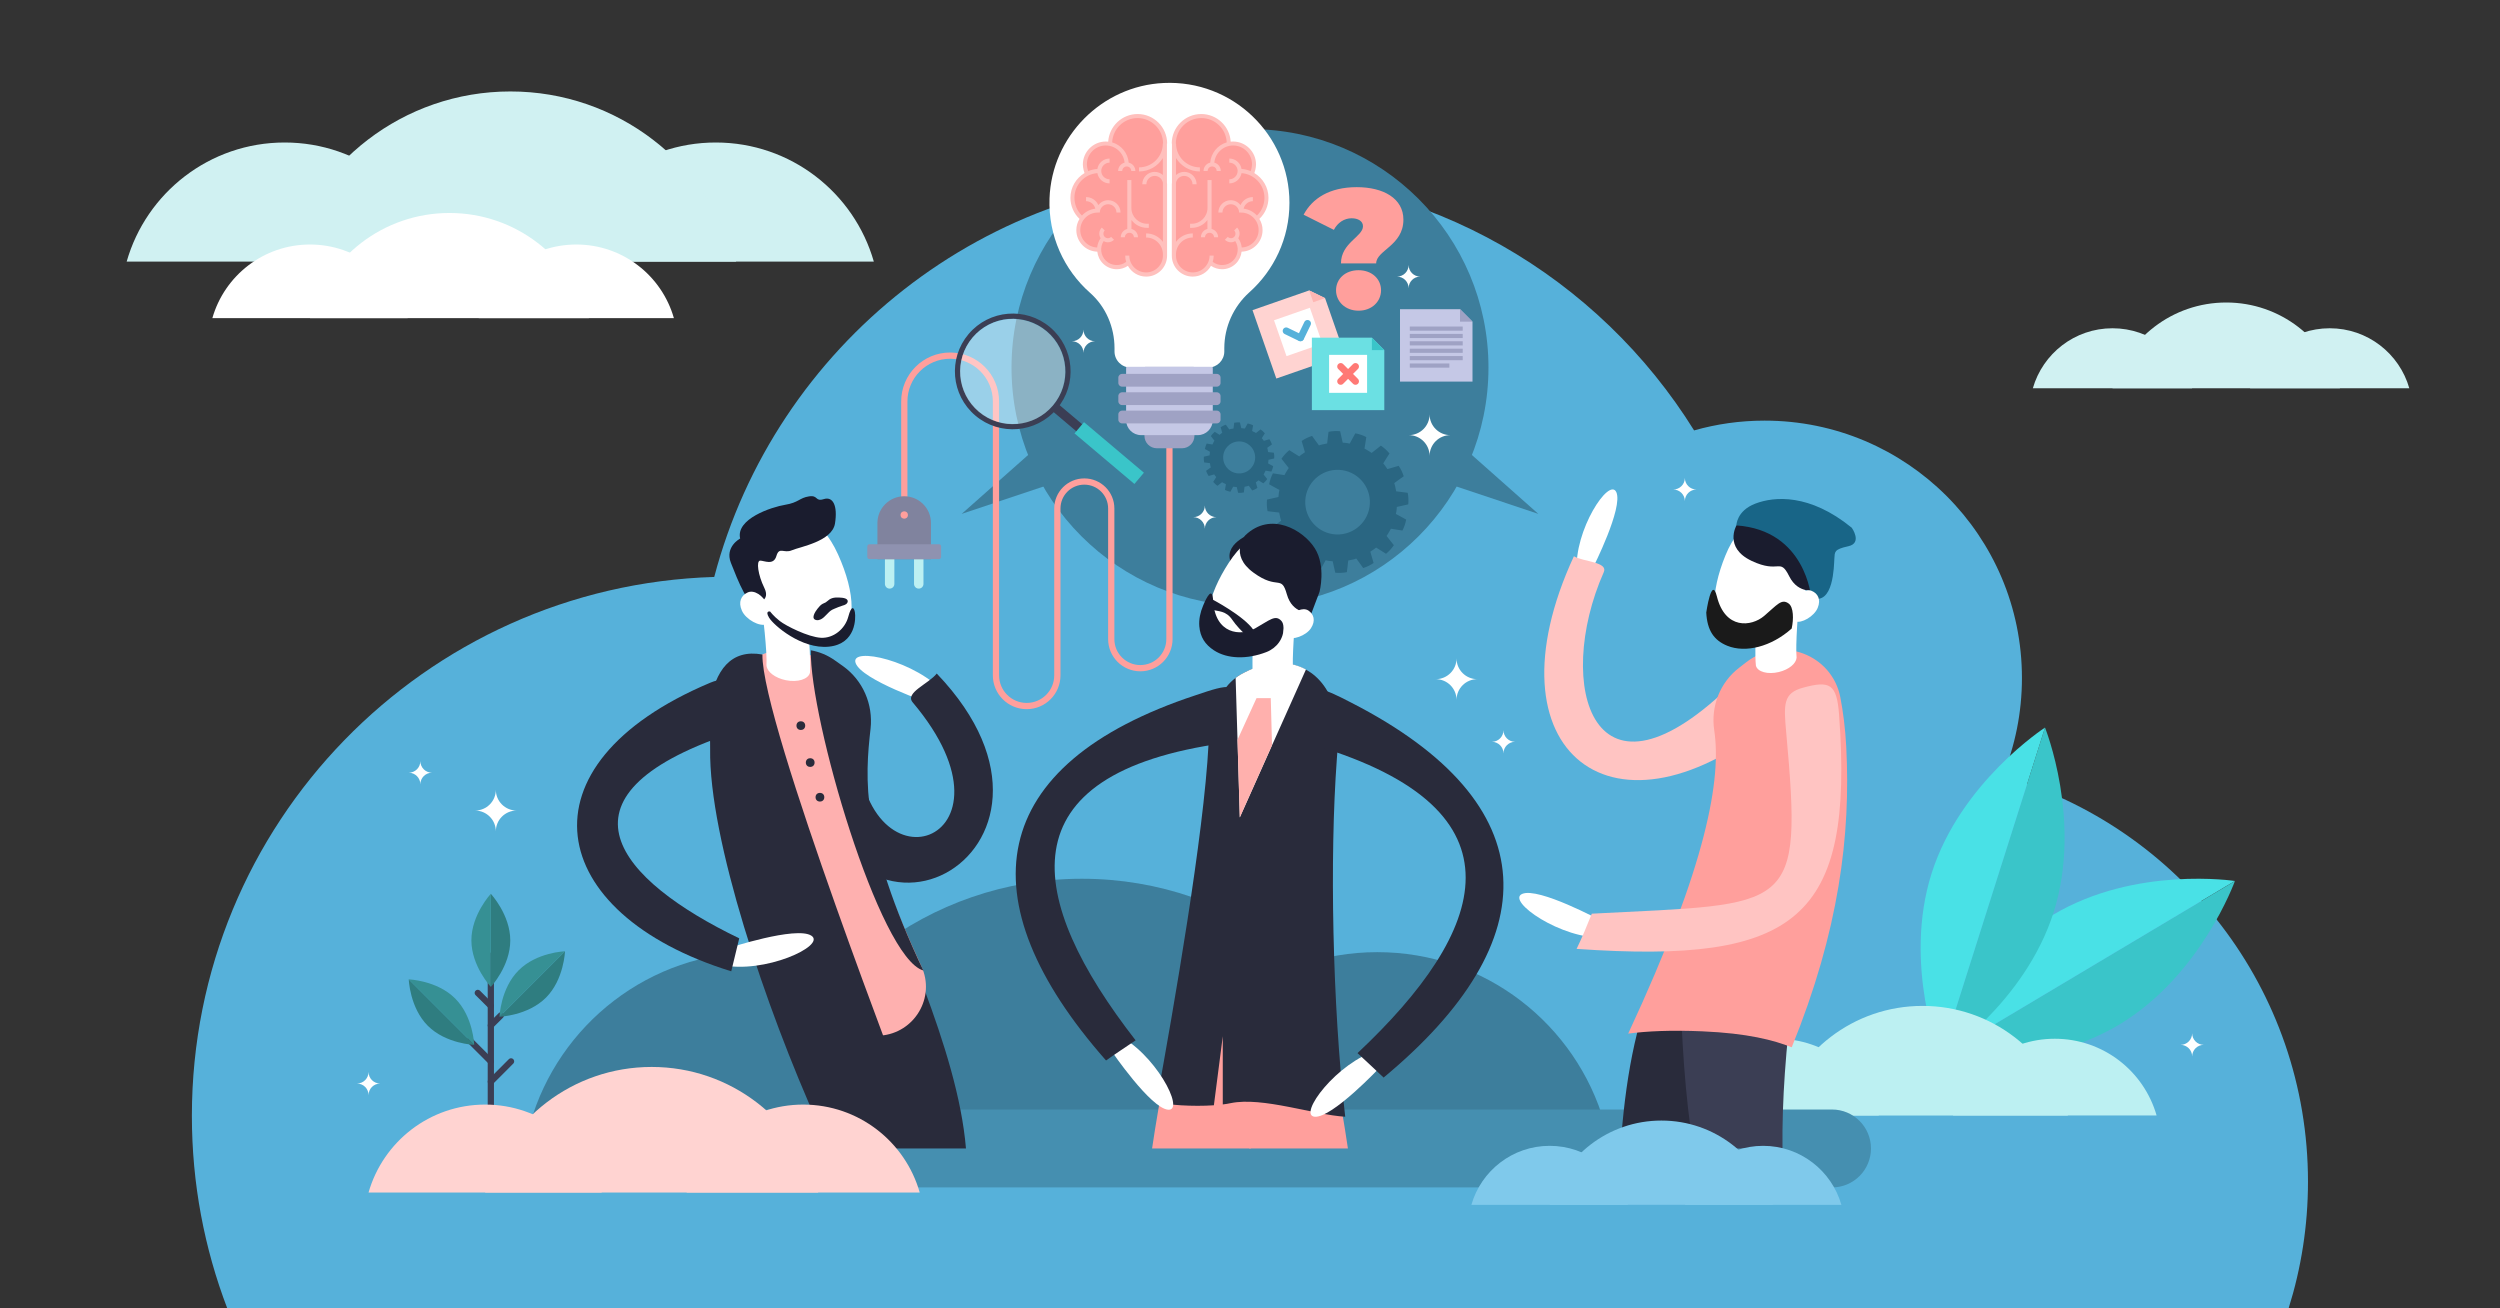 <?xml version="1.0" encoding="utf-8"?>
<!-- Generator: Adobe Illustrator 21.0.0, SVG Export Plug-In . SVG Version: 6.00 Build 0)  -->
<svg version="1.1" id="Layer_1" xmlns="http://www.w3.org/2000/svg" xmlns:xlink="http://www.w3.org/1999/xlink" x="0px" y="0px"
	 viewBox="0 0 3600 1884" style="enable-background:new 0 0 3600 1884;" xml:space="preserve">
<rect x="0" y="0" width="3600" height="1884" fill="#333333" stroke="none"/>
<style type="text/css">
	.st0{fill:#56B1DA;}
	.st1{fill:#3D7E9C;}
	.st2{fill:#3AC5C9;}
	.st3{fill:#49E1E6;}
	.st4{fill:#BCF0F2;}
	.st5{fill:#458FB0;}
	.st6{fill:#D0F1F2;}
	.st7{fill:#FFFFFF;}
	.st8{fill:#292B3B;}
	.st9{fill:#FEB0AF;}
	.st10{fill:#1A1C2E;}
	.st11{fill:none;stroke:#3B3E54;stroke-width:9;stroke-linecap:round;stroke-linejoin:round;stroke-miterlimit:10;}
	.st12{fill:#2F7D80;}
	.st13{fill:#369094;}
	.st14{fill:#FFC4C2;}
	.st15{fill:#3B3E54;}
	.st16{fill:#FF9F9C;}
	.st17{fill:#186587;}
	.st18{fill:#1A1A1A;}
	.st19{fill:none;stroke:#FF9F9C;stroke-width:9;stroke-miterlimit:10;}
	.st20{fill:#9FA2C4;}
	.st21{fill:#C5C8E6;}
	.st22{fill:#FFC0BD;}
	.st23{fill:#80839E;}
	.st24{fill:#8F92B0;}
	.st25{fill:#2A6682;}
	.st26{fill:#FFB0AD;}
	.st27{opacity:0.4;fill:#FFFFFF;}
	.st28{fill:#FFD3D1;}
	.st29{fill:#FFB6B3;}
	.st30{fill:none;stroke:#56B1DA;stroke-width:10.001;stroke-linecap:round;stroke-linejoin:round;stroke-miterlimit:10;}
	.st31{fill:#6BE0E3;}
	.st32{fill:none;stroke:#FF7975;stroke-width:10.001;stroke-linecap:round;stroke-linejoin:round;stroke-miterlimit:10;}
	.st33{fill:#7FC9EB;}
</style>
<g>
	<path class="st0" d="M3295.6,1884c18.1-57.6,27.9-118.9,27.9-182.4c0-277.3-185.8-511.2-439.8-584c18-43.6,27.9-91.3,27.9-141.3
		c0-204.7-165.9-370.6-370.6-370.6c-35.2,0-69.2,4.9-101.5,14.1c-137-220.4-381.3-367.2-660-367.2c-360.3,0-663.3,245.4-751,578.2
		c-417.6,12.9-752.2,355.4-752.2,776.1c0,97.7,18.1,191.1,51,277.2H3295.6z"/>
	<g>
		<path class="st1" d="M1090.7,1371.1c-155.4,0-286.5,104.3-327.2,246.7h654.4C1377.2,1475.3,1246.1,1371.1,1090.7,1371.1z"/>
		<path class="st1" d="M1983.3,1371.1c-155.4,0-286.5,104.3-327.2,246.7h654.4C2269.8,1475.3,2138.7,1371.1,1983.3,1371.1z"/>
		<path class="st1" d="M1558,1265.4c-222,0-409.3,148.9-467.3,352.3h934.7C1967.3,1414.3,1780,1265.4,1558,1265.4z"/>
	</g>
	<g>
		<path class="st2" d="M3051.2,1475.7c-118.3,70.6-261.5,48.6-261.5,48.6l428.6-255.6C3218.2,1268.6,3169.5,1405.1,3051.2,1475.7z"
			/>
		<path class="st3" d="M3218.2,1268.6l-428.6,255.6c0,0,48.7-136.4,167-207C3075,1246.7,3218.2,1268.6,3218.2,1268.6z"/>
	</g>
	<g>
		<path class="st2" d="M2957.3,1313.4c-41.6,131.4-163.3,210-163.3,210l150.8-475.7C2944.8,1047.7,2998.9,1182,2957.3,1313.4z"/>
		<path class="st3" d="M2944.8,1047.7L2794,1523.4c0,0-54.2-134.4-12.5-265.7S2944.8,1047.7,2944.8,1047.7z"/>
	</g>
	<g>
		<path class="st4" d="M2558.9,1495.8c-69.7,0-128.4,46.7-146.6,110.5h293.2C2687.3,1542.5,2628.6,1495.8,2558.9,1495.8z"/>
		<path class="st4" d="M2958.9,1495.8c-69.7,0-128.4,46.7-146.6,110.5h293.2C3087.3,1542.5,3028.6,1495.8,2958.9,1495.8z"/>
		<path class="st4" d="M2768.4,1448.5c-99.5,0-183.4,66.7-209.4,157.9h418.8C2951.8,1515.2,2867.8,1448.5,2768.4,1448.5z"/>
	</g>
	<g>
		<g>
			<path class="st5" d="M2638.1,1709.9H961.9c-31,0-56.1-25.1-56.1-56.1s25.1-56.1,56.1-56.1h1676.2c31,0,56.1,25.1,56.1,56.1
				S2669.1,1709.9,2638.1,1709.9z"/>
		</g>
	</g>
	<g>
		<path class="st6" d="M409.9,205.2c-108.1,0-199.3,72.5-227.5,171.5h455.1C609.2,277.7,518,205.2,409.9,205.2z"/>
		<path class="st6" d="M1030.7,205.2c-108.1,0-199.3,72.5-227.5,171.5h455.1C1230,277.7,1138.8,205.2,1030.7,205.2z"/>
		<path class="st6" d="M735,131.7c-154.4,0-284.6,103.6-325,245h650C1019.6,235.3,889.4,131.7,735,131.7z"/>
	</g>
	<g>
		<path class="st7" d="M446.4,352.1c-66.8,0-123.1,44.8-140.6,106H587C569.5,396.9,513.2,352.1,446.4,352.1z"/>
		<path class="st7" d="M829.9,352.1c-66.8,0-123.1,44.8-140.6,106h281.1C953,396.9,896.7,352.1,829.9,352.1z"/>
		<path class="st7" d="M647.2,306.7c-95.4,0-175.8,64-200.8,151.4H848C823,370.7,742.6,306.7,647.2,306.7z"/>
	</g>
	<g>
		<path class="st6" d="M3042,472.7c-54.5,0-100.4,36.5-114.7,86.4h229.3C3142.4,509.2,3096.5,472.7,3042,472.7z"/>
		<path class="st6" d="M3354.8,472.7c-54.5,0-100.4,36.5-114.7,86.4h229.3C3455.2,509.2,3409.3,472.7,3354.8,472.7z"/>
		<path class="st6" d="M3205.8,435.6c-77.8,0-143.4,52.2-163.8,123.5h327.5C3349.2,487.8,3283.6,435.6,3205.8,435.6z"/>
	</g>
	<g>
		<path class="st7" d="M1339.3,1012.8c0,0-98.3-33.4-107.2-58c-8.9-24.6,88.3-3.4,128.9,44.5L1339.3,1012.8z"/>
		<g>
			<path class="st8" d="M1314.2,1011.3c-11.6-13.8,23.4-26.8,34.7-41.4c247.7,258.7-148.7,474.7-194.8,99c-7.1-57.5-4-39.1,33.7-50
				c3.9-5.4,2.8-5.1,0,0c37.7-10.9,46.5,3.4,46.5,40.2C1234,1299.6,1486.1,1214.8,1314.2,1011.3z"/>
		</g>
		<g>
			<path class="st8" d="M1391,1653.8h-191.3c-7-51.2-17.3-107.1-31-168.2c55.3-14.2,105.7-51.2,161.7-62.7
				C1359.3,1500.5,1384.9,1581.1,1391,1653.8z"/>
		</g>
		<g>
			<path class="st9" d="M1145.8,1515.7c26.1-11.4,54.1-18.9,120.7-24.3c0.5,0,0.9-0.1,1.4-0.1c49.1-3.8,79.6-55.2,58.9-99.9
				c-83.9-181.4-101.1-280.8-94.3-341.2c4-35.2-11.1-69.9-40-90.4l-11.3-8c-52.4-37.2-125.9-6.5-135.8,57.1
				c-3.3,21.2-5.5,45.5-6,72.7C1037.6,1211.1,1069.8,1347,1145.8,1515.7z"/>
		</g>
		<g>
			<path class="st7" d="M1084.8,853.4c24.9,55.1,83.4,82.5,117.1,67.3c33.7-15.2,29.8-67.2,4.9-122.3
				c-24.9-55.1-64.8-70.9-98.5-55.7C1074.6,757.9,1060,798.3,1084.8,853.4z"/>
			<path class="st7" d="M1094.7,855l62.9-8.5c1.2,8.6,10.9,90.7,8.8,121.9c-2,9.6-17.6,14.6-34.8,11.1c-15.5-3.2-27-12.1-27.8-20.9
				l-0.1,0C1105,939.9,1098.7,885.1,1094.7,855z"/>
			<path class="st10" d="M1212.9,860.8c-6.4-0.6-13.3-1.1-18.6,2.5c-1.9,1.3-3.4,3-5.4,4.2c-1.4,0.8-2.9,1.3-4.3,2
				c-3.1,1.6-5.3,4.5-7.5,7.2c-3.1,3.9-10.4,14.8-1.2,16.3c2.1,0.3,4.3-0.3,6.2-1.2c6.3-3.2,9.9-10.2,16.1-13.7
				c1.1-0.6,2.3-1.1,3.5-1.6c3.8-1.6,7.6-3.2,11.5-4.4c1.8-0.5,3.6-1,5.1-2.1c1.5-1.1,2.7-2.9,2.4-4.7
				C1220.1,862.2,1216.1,861.2,1212.9,860.8z"/>
			<path class="st10" d="M1091.5,867.7c0,0,18.2-2.8,9.1-21.2c-9.1-18.5-11.9-39.2-5.9-39.2c5.9,0,19.2,7.4,23.3-6.6
				c4.1-14.1,10.8-3.3,22.3-8.3s57.9-12.6,62.1-38.6c4.1-26-3.1-39.2-16.1-35.1c-12.9,4.1-7.7-6.1-21.5-3.9
				c-13.8,2.2-14.7,8.9-34.2,12.1s-71.3,20.2-64.8,48.6c0,0-22.4,11.8-13.3,35C1061.7,833.8,1080,881.6,1091.5,867.7z"/>
			<path class="st7" d="M1068.4,879.5c5.8,12.8,25.9,23.5,35.2,19.3c9.3-4.2,6.9-15.6,1.1-28.5c-5.8-12.8-18.7-21.4-28-17.2
				C1067.4,857.3,1062.6,866.7,1068.4,879.5z"/>
			<path class="st10" d="M1109,880.6c0,0-7.9-1.8-1.5,8.9c6.4,10.7,46.7,45.7,86.1,41.7c39.4-4,38.7-41.7,37.5-49.2
				c-1.2-7.5-5-11.2-9.6,6.2c-4.6,17.4-21.2,31.2-39.4,30.2c-18.2-1-50.2-17-59.3-24.2C1114,887.4,1109,880.6,1109,880.6z"/>
		</g>
		<path class="st8" d="M1022.6,1078.5c0.4-27.3-4-41.9-0.7-63.1c7.8-50.3,30.5-81.1,76-72.9c-2,97.8,212.5,648.8,211.1,648.9
			c-66.6,5.3-104.4,16.9-130.5,28.3C1102.6,1451,1020.7,1208,1022.6,1078.5z"/>
		<path class="st8" d="M1167.6,936.4c12,2.2,23.8,6.8,34.7,14.6l11.3,8c28.9,20.5,43.9,55.1,40,90.4c-8,70.7-14.7,156.5,76,348.1
			C1266.3,1379.6,1165.6,1034.3,1167.6,936.4z"/>
		<path class="st7" d="M1047.8,1365.6c0,0,98.7-32.5,120.6-18.2c21.9,14.3-68.5,55.8-129.8,42L1047.8,1365.6z"/>
		<g>
			<path class="st8" d="M1064.5,1351.2c-3.8,15.3-7.7,32.1-11.5,47.5c-268.7-83-310.9-297.4-30.2-415.6c57.9-24.4,73,58.3,27.3,73.8
				C784.8,1147,891,1267.6,1064.5,1351.2z"/>
		</g>
		<circle class="st8" cx="1153.2" cy="1044.9" r="6.3"/>
		<circle class="st8" cx="1166.7" cy="1098.1" r="6.3"/>
		<circle class="st8" cx="1180.7" cy="1148" r="6.3"/>
	</g>
	<g>
		<line class="st11" x1="706.8" y1="1623.2" x2="706.8" y2="1376.2"/>
		<line class="st11" x1="706.8" y1="1557.6" x2="735.9" y2="1528.4"/>
		<line class="st11" x1="706.8" y1="1528.5" x2="676.6" y2="1498.3"/>
		<line class="st11" x1="706.8" y1="1448.5" x2="688" y2="1429.8"/>
		<g>
			<path class="st12" d="M706.8,1287.1v134.1c0,0,28-30,28-67C734.8,1317.1,706.8,1287.1,706.8,1287.1z"/>
			<path class="st13" d="M678.8,1354.1c0,37,28,67,28,67v-134.1C706.8,1287.1,678.8,1317.1,678.8,1354.1z"/>
		</g>
		<g>
			<path class="st12" d="M682.9,1504.6l-94.3-94.3c0,0,1.4,40.8,27.5,66.9C642.1,1503.2,682.9,1504.6,682.9,1504.6z"/>
			<path class="st13" d="M655.4,1437.8c-26.1-26.1-66.9-27.5-66.9-27.5l94.3,94.3C682.9,1504.6,681.5,1463.8,655.4,1437.8z"/>
		</g>
		<line class="st11" x1="706.8" y1="1476.6" x2="721.2" y2="1462.2"/>
		<g>
			<path class="st12" d="M813.6,1369.8l-94.3,94.3c0,0,40.8-1.4,66.9-27.5C812.2,1410.6,813.6,1369.8,813.6,1369.8z"/>
			<path class="st13" d="M746.8,1397.3c-26.1,26.1-27.5,66.9-27.5,66.9l94.3-94.3C813.6,1369.8,772.8,1371.2,746.8,1397.3z"/>
		</g>
	</g>
	<path class="st7" d="M2067.5,978c16.5,0,29.9-13.4,29.9-29.9c0,16.5,13.4,29.9,29.9,29.9c-16.5,0-29.9,13.4-29.9,29.9
		C2097.4,991.4,2084,978,2067.5,978z"/>
	<path class="st7" d="M684.1,1167.2c16.5,0,29.9-13.4,29.9-29.9c0,16.5,13.4,29.9,29.9,29.9c-16.5,0-29.9,13.4-29.9,29.9
		C714,1180.6,700.6,1167.2,684.1,1167.2z"/>
	<circle class="st1" cx="1800" cy="529.3" r="343.4"/>
	<g>
		<g>
			<path class="st7" d="M2293.9,817.5c0,0,43.8-86.5,33.6-108.8s-61.1,55.4-56.9,113.9L2293.9,817.5z"/>
			<g>
				<path class="st14" d="M2309.4,824c6.7-15-29.4-14.9-43-23c-130.2,281.2,57.6,431,295.2,230c36.3-30.7,18.8-35.8-2.9-55.7
					c3.4-6.4,3.7-6.3,0,0c-21.8-19.9-28.7-26.1-60.3,5.3C2292.2,1186,2237.8,985.6,2309.4,824z"/>
			</g>
			<g>
				<path class="st8" d="M2530.5,1476.7c-29.5,55.1-52,114.6-68.7,177.1h-128.3c6.3-96.2,21.9-181.8,51.1-247
					C2433.5,1429.8,2482.1,1453,2530.5,1476.7z"/>
			</g>
			<g>
				<path class="st15" d="M2566.8,1653.8h-128.3c-11.7-75.4-17.8-158.7-18.9-252.5c54.4,7.2,108.7,15.2,162.9,23.8
					C2571.5,1508.9,2566,1584.5,2566.8,1653.8z"/>
			</g>
			<g>
				<path class="st16" d="M2580.1,1508.1c-26-10.3-63.5-20.2-128.9-23c-44.4-1.9-79.3-0.3-106.6,3.3
					c114.4-245.5,134.2-367.9,123.9-436.8c-5.2-34.4,8.3-68.9,35.8-90l10.7-8.3c50-38.4,123.1-11,135.1,50.9c4,20.7,7.1,44.3,8.5,71
					C2665.2,1202.1,2648.4,1340,2580.1,1508.1z"/>
			</g>
			<path class="st7" d="M2305.2,1325.6c0,0-89.6-48.4-113.2-38.4s56.4,65.7,117.9,63L2305.2,1325.6z"/>
			<g>
				<path class="st14" d="M2292.2,1315.7c-7,17.4-14,34.5-21.9,50.7c317.9,22.2,399.4-43.2,378-336.9c-3.3-44.9-13.2-49.7-51.7-39.3
					c-29,7.8-28.1,24-24.5,64C2595.8,1316,2581.9,1300.6,2292.2,1315.7z"/>
			</g>
			<path class="st7" d="M2601.2,847.5c-21.4,52.7-75.5,80.5-107.8,67.4c-32.2-13.1-30.3-62.1-8.9-114.8
				c21.4-52.7,58.5-68.9,90.7-55.8C2607.4,757.4,2622.6,794.8,2601.2,847.5z"/>
			<path class="st10" d="M2622.5,817.1c0,0,2.6-38.3-18.8-61.2c-21.4-22.9-73.2-41.6-103.2,0.7c0,0-18.6,32,21.9,51.1
				c40.4,19.1,40.2-5.5,54,22c13.8,27.5,37.4,18.1,39.7,24.1L2622.5,817.1z"/>
			<path class="st17" d="M2608.1,860.6c0,0-7.5-97.1-107.7-104c0,0,0.1-21,27.3-31.4c27.2-10.4,78.2-14.8,138.9,34.8
				c0,0,15.7,22.1-5.1,26.6s-19.3,8.2-20,17.8S2640.8,873.4,2608.1,860.6z"/>
			<path class="st7" d="M2592,849.4l-59.5-5.8c-0.8,8.1-7,85.7-4,114.9c2.2,9,17,13.1,33.1,9.2c14.5-3.5,25-12.3,25.4-20.6l0.1,0
				C2585.3,929.6,2589.2,877.9,2592,849.4z"/>
			<path class="st7" d="M2617.5,875.3c-5,12.3-23.6,23-32.4,19.4c-8.9-3.6-7.1-14.5-2.1-26.7c5-12.3,16.9-20.8,25.7-17.2
				C2617.6,854.4,2622.5,863.1,2617.5,875.3z"/>
			<path class="st18" d="M2575.7,869.1c-10.4-7.7-16.9,2.3-35.4,17.9c-18.4,15.6-56.1,19.8-68-28.2c-7.6-30.6-15.3,23.3-15.3,23.3
				c1.4,26,11.2,40,30.3,47.8c26.4,10.7,63.4,1.4,92.7-24.8C2583,891.6,2582.8,874.3,2575.7,869.1z"/>
		</g>
	</g>
	<polygon class="st1" points="2068.2,609.7 2215.2,740 2068.2,690.8 	"/>
	<polygon class="st1" points="1531.8,609.7 1384.8,740 1531.8,690.8 	"/>
	<path class="st19" d="M1684,576.7v343.6c0,23.1-18.7,41.9-41.9,41.9h0c-23.1,0-41.9-18.7-41.9-41.9V732.2
		c0-21.5-17.4-38.8-38.8-38.8h0c-21.5,0-38.8,17.4-38.8,38.8v240.3c0,24.4-19.8,44.2-44.2,44.2h0c-24.4,0-44.2-19.8-44.2-44.2V578.1
		c0-36.5-29.6-66-66-66h0c-36.5,0-66,29.6-66,66v176"/>
	<g>
		<path class="st7" d="M1856.8,292.1c0-98.1-81.8-177.2-181-172.6c-89.2,4.1-161.3,77-164.5,166.2c-1.9,54.1,21,102.9,58.3,135.9
			c22.8,20.1,35.3,49.5,35.3,79.9v4.6c0,12.8,10.4,23.2,23.2,23.2h111.7c12.8,0,23.2-10.4,23.2-23.2v-4.6c0-30.8,13.2-60,36.1-80.6
			C1834.5,389.3,1856.8,343.3,1856.8,292.1z"/>
		<path class="st20" d="M1702.1,645.5h-36.2c-9.9,0-17.9-8-17.9-17.9v-98.1c0-0.7,0.6-1.2,1.2-1.2h69.6c0.7,0,1.2,0.6,1.2,1.2v98.1
			C1720,637.4,1712,645.5,1702.1,645.5z"/>
		<path class="st21" d="M1724.8,626.6h-81.6c-11.9,0-21.6-9.7-21.6-21.6v-75.3c0-0.8,0.7-1.5,1.5-1.5h121.8c0.8,0,1.5,0.7,1.5,1.5
			V605C1746.4,616.9,1736.7,626.6,1724.8,626.6z"/>
		<path class="st20" d="M1752.2,609.7h-136.4c-3,0-5.4-2.4-5.4-5.4v-7.6c0-3,2.4-5.4,5.4-5.4h136.4c3,0,5.4,2.4,5.4,5.4v7.6
			C1757.6,607.3,1755.2,609.7,1752.2,609.7z"/>
		<path class="st20" d="M1752.2,583.3h-136.4c-3,0-5.4-2.4-5.4-5.4v-7.6c0-3,2.4-5.4,5.4-5.4h136.4c3,0,5.4,2.4,5.4,5.4v7.6
			C1757.6,580.9,1755.2,583.3,1752.2,583.3z"/>
		<path class="st20" d="M1752.2,556.8h-136.4c-3,0-5.4-2.4-5.4-5.4v-7.6c0-3,2.4-5.4,5.4-5.4h136.4c3,0,5.4,2.4,5.4,5.4v7.6
			C1757.6,554.4,1755.2,556.8,1752.2,556.8z"/>
	</g>
	<g>
		<g>
			<path class="st16" d="M1677.5,206.7c0-21.9-17.7-39.6-39.6-39.6c-21.9,0-39.6,17.7-39.6,39.6c0,0.2,0,0.4,0,0.6
				c-2-0.4-4.1-0.6-6.2-0.6c-16.7,0-30.2,13.5-30.2,30.2c0,4.9,1.2,9.5,3.3,13.6c-12.5,6.4-21.1,19.4-21.1,34.4
				c0,12,5.5,22.7,14.1,29.8c-3.5,4.7-5.5,10.4-5.5,16.7c0,15.5,12.6,28.1,28.1,28.1c0.6,0,1.3,0,1.9-0.1c0,0,0,0,0,0.1
				c0,14,11.4,25.4,25.4,25.4c6.6,0,12.6-2.5,17.1-6.6c4,10,13.8,17.1,25.2,17.1c15,0,27.1-12.2,27.1-27.1V206.7L1677.5,206.7
				C1677.5,206.7,1677.5,206.7,1677.5,206.7z"/>
			<g>
				<path class="st22" d="M1651.9,328.1h2.4v-5.9h-2.4c-12.5,0-22.7-10.2-22.7-22.7v-40.2h-5.9v40.2v30.2c-5.4,1.3-9.4,6.2-9.4,12
					h5.9c0-3.6,2.9-6.5,6.5-6.5c3.6,0,6.5,2.9,6.5,6.5h5.9c0-5.8-4-10.7-9.4-12v-12.9C1634.4,323.7,1642.7,328.1,1651.9,328.1z"/>
				<path class="st22" d="M1680.6,265.4c0-0.9-0.1-1.7-0.2-2.6v-56.1h-5.9c0,18.9-15.4,34.3-34.3,34.3v5.9
					c14.5,0,27.2-7.7,34.3-19.3V252c-3.1-2.8-7.3-4.5-11.8-4.5c-9.8,0-17.8,8-17.8,17.8h5.9c0-6.6,5.4-12,12-12
					c5.9,0,10.8,4.3,11.8,9.9v85.1c-5.5-7.4-14.3-12.2-24.2-12.2v5.9c13.3,0,24.2,10.9,24.2,24.2v1.9c0,13.3-10.9,24.2-24.2,24.2
					c-13.3,0-24.2-10.9-24.2-24.2h-5.9c0,3.1,0.5,6.2,1.4,9c-8.7,6.6-21.2,6.1-29.2-1.7c-7.8-7.6-8.9-19.4-3.3-28.2
					c1.9,1.1,4,1.7,6.2,1.7c3.3,0,6.4-1.3,8.8-3.6l-4.2-4.2c-1.2,1.2-2.9,1.9-4.6,1.9s-3.4-0.7-4.6-1.9c-2.5-2.5-2.5-6.7,0-9.2
					l-4.2-4.2c-4.2,4.2-4.7,10.5-1.7,15.3c-2.8,4-4.5,8.7-5,13.4c-13.5-0.5-24.3-11.6-24.3-25.1c0-13.9,11.3-25.2,25.2-25.2h2.9
					c0-6.6,5.4-12,12-12c6.6,0,12,5.4,12,12h5.9c0-9.8-8-17.8-17.8-17.8c-5.8,0-10.9,2.8-14.2,7c-3-6.8-9.8-11.5-17.7-11.5v5.9
					c6.5,0,12,4.7,13.3,10.8c-7.6,0.9-14.3,4.5-19.2,9.9c-6.9-6.7-10.8-15.9-10.8-25.6c0-18.7,14.6-34.1,33-35.5
					c1.5,8.4,8.8,14.8,17.6,14.8v-5.9c-6.6,0-12-5.4-12-12c0-6.6,5.4-12,12-12v-5.9c-8.9,0-16.3,6.5-17.6,15
					c-4.7,0.3-9.1,1.4-13.2,3.1c-1.8-5-1.9-9.7-1.9-9.7c0-15,12.2-27.2,27.2-27.2c14.2,0,25.8,10.9,27.1,24.7
					c-5.3,1.4-9.3,6.2-9.3,12h5.9c0-3.6,2.9-6.5,6.5-6.5c3.6,0,6.5,2.9,6.5,6.5h5.9c0-5.9-4.1-10.8-9.6-12
					c-1.1-13.9-10.8-25.4-23.8-29.2c0.9-19.5,17-35,36.6-35c20.2,0,36.7,16.4,36.7,36.7h5.9c0-23.5-19.1-42.5-42.5-42.5
					c-22.5,0-41,17.6-42.4,39.8c-1.1-0.1-2.2-0.2-3.4-0.2c-18.3,0-33.1,14.9-33.1,33.1c0,0.3,0.1,6.1,2.4,12.3
					c-12.1,7.3-20.3,20.5-20.3,35.7c0,11.5,4.8,22.5,13.1,30.3c-2.9,4.7-4.6,10.3-4.6,16.2c0,16.8,13.5,30.6,30.2,31
					c0.7,6.4,3.5,12.5,8.4,17.3c5.5,5.3,12.6,8,19.7,8c5.6,0,11.2-1.7,16-4.9c5.1,9.3,15,15.5,26.3,15.5c16.6,0,30.1-13.5,30.1-30.1
					V265.4H1680.6z"/>
			</g>
		</g>
		<g>
			<path class="st16" d="M1690.5,206.7c0-21.9,17.7-39.6,39.6-39.6c21.9,0,39.6,17.7,39.6,39.6c0,0.2,0,0.4,0,0.6
				c2-0.4,4.1-0.6,6.2-0.6c16.7,0,30.2,13.5,30.2,30.2c0,4.9-1.2,9.5-3.3,13.6c12.5,6.4,21.1,19.4,21.1,34.4
				c0,12-5.5,22.7-14.1,29.8c3.5,4.7,5.5,10.4,5.5,16.7c0,15.5-12.6,28.1-28.1,28.1c-0.6,0-1.3,0-1.9-0.1c0,0,0,0,0,0.1
				c0,14-11.4,25.4-25.4,25.4c-6.6,0-12.6-2.5-17.1-6.6c-4,10-13.8,17.1-25.2,17.1c-15,0-27.1-12.2-27.1-27.1V206.7L1690.5,206.7
				C1690.5,206.7,1690.5,206.7,1690.5,206.7z"/>
			<g>
				<path class="st22" d="M1716.1,328.1h-2.4v-5.9h2.4c12.5,0,22.7-10.2,22.7-22.7v-40.2h5.9v40.2v30.2c5.4,1.3,9.4,6.2,9.4,12h-5.9
					c0-3.6-2.9-6.5-6.5-6.5c-3.6,0-6.5,2.9-6.5,6.5h-5.9c0-5.8,4-10.7,9.4-12v-12.9C1733.6,323.7,1725.3,328.1,1716.1,328.1z"/>
				<path class="st22" d="M1687.4,265.4c0-0.9,0.1-1.7,0.2-2.6v-56.1h5.9c0,18.9,15.4,34.3,34.3,34.3v5.9
					c-14.5,0-27.2-7.7-34.3-19.3V252c3.1-2.8,7.3-4.5,11.8-4.5c9.8,0,17.8,8,17.8,17.8h-5.9c0-6.6-5.4-12-12-12
					c-5.9,0-10.8,4.3-11.8,9.9v85.1c5.5-7.4,14.3-12.2,24.2-12.2v5.9c-13.3,0-24.2,10.9-24.2,24.2v1.9c0,13.3,10.9,24.2,24.2,24.2
					c13.3,0,24.2-10.9,24.2-24.2h5.9c0,3.1-0.5,6.2-1.4,9c8.7,6.6,21.2,6.1,29.2-1.7c7.8-7.6,8.9-19.4,3.3-28.2
					c-1.9,1.1-4,1.7-6.2,1.7c-3.3,0-6.4-1.3-8.8-3.6l4.2-4.2c1.2,1.2,2.9,1.9,4.6,1.9c1.7,0,3.4-0.7,4.6-1.9c2.5-2.5,2.5-6.7,0-9.2
					l4.2-4.2c4.2,4.2,4.7,10.5,1.7,15.3c2.8,4,4.5,8.7,5,13.4c13.5-0.5,24.3-11.6,24.3-25.1c0-13.9-11.3-25.2-25.2-25.2h-2.9
					c0-6.6-5.4-12-12-12c-6.6,0-12,5.4-12,12h-5.9c0-9.8,8-17.8,17.8-17.8c5.8,0,10.9,2.8,14.2,7c3-6.8,9.8-11.5,17.7-11.5v5.9
					c-6.5,0-12,4.7-13.3,10.8c7.6,0.9,14.3,4.5,19.2,9.9c6.9-6.7,10.8-15.9,10.8-25.6c0-18.7-14.6-34.1-33-35.5
					c-1.5,8.4-8.8,14.8-17.6,14.8v-5.9c6.6,0,12-5.4,12-12c0-6.6-5.4-12-12-12v-5.9c8.9,0,16.3,6.5,17.6,15
					c4.7,0.3,9.1,1.4,13.2,3.1c1.8-5,1.9-9.7,1.9-9.7c0-15-12.2-27.2-27.2-27.2c-14.2,0-25.8,10.9-27.1,24.7c5.3,1.4,9.3,6.2,9.3,12
					h-5.9c0-3.6-2.9-6.5-6.5-6.5c-3.6,0-6.5,2.9-6.5,6.5h-5.9c0-5.9,4.1-10.8,9.6-12c1.1-13.9,10.8-25.4,23.8-29.2
					c-0.9-19.5-17-35-36.6-35c-20.2,0-36.7,16.4-36.7,36.7h-5.9c0-23.5,19.1-42.5,42.5-42.5c22.5,0,41,17.6,42.4,39.8
					c1.1-0.1,2.2-0.2,3.4-0.2c18.3,0,33.1,14.9,33.1,33.1c0,0.3-0.1,6.1-2.4,12.3c12.1,7.3,20.3,20.5,20.3,35.7
					c0,11.5-4.8,22.5-13.1,30.3c2.9,4.7,4.6,10.3,4.6,16.2c0,16.8-13.5,30.6-30.2,31c-0.7,6.4-3.5,12.5-8.4,17.3
					c-5.5,5.3-12.6,8-19.7,8c-5.6,0-11.2-1.7-16-4.9c-5.1,9.3-15,15.5-26.3,15.5c-16.6,0-30.1-13.5-30.1-30.1V265.4H1687.4z"/>
			</g>
		</g>
	</g>
	<g>
		<g>
			<path class="st4" d="M1323,780.4L1323,780.4c3.8,0,6.8,3,6.8,6.8v53.6c0,3.8-3,6.8-6.8,6.8h0c-3.8,0-6.8-3-6.8-6.8v-53.6
				C1316.2,783.5,1319.3,780.4,1323,780.4z"/>
			<path class="st4" d="M1281.1,780.4L1281.1,780.4c3.8,0,6.8,3,6.8,6.8v53.6c0,3.8-3,6.8-6.8,6.8l0,0c-3.8,0-6.8-3-6.8-6.8v-53.6
				C1274.3,783.5,1277.3,780.4,1281.1,780.4z"/>
		</g>
		<path class="st23" d="M1302.1,714.6L1302.1,714.6c21.3,0,38.5,17.3,38.5,38.5v52.2h-77.1v-52.2
			C1263.5,731.9,1280.8,714.6,1302.1,714.6z"/>
		<path class="st24" d="M1252,783.7h100.1c1.7,0,3.1,1.4,3.1,3.1V802c0,1.7-1.4,3.1-3.1,3.1H1252c-1.7,0-3.1-1.4-3.1-3.1v-15.2
			C1248.9,785.1,1250.3,783.7,1252,783.7z"/>
		<circle class="st16" cx="1302.1" cy="741.6" r="5.3"/>
	</g>
	<g>
		<path class="st16" d="M1962.7,325.8c0-7.6-7.4-11.5-16.4-11.5c-10.5,0-20.3,6.4-25.5,16.7l-43.6-21.8
			c12.5-23.5,37.3-39.7,76.5-39.7c38.5,0,67.2,16.2,67.2,46.8c0,37.5-39.2,44.1-39.2,63H1931C1931,349.6,1962.7,340.8,1962.7,325.8z
			 M1923.9,418c0-16.4,13.2-28.9,32.4-28.9c19.1,0,32.4,12.5,32.4,28.9c0,16.2-13.2,29.4-32.4,29.4
			C1937.2,447.4,1923.9,434.2,1923.9,418z"/>
	</g>
	<g>
		<path class="st25" d="M1826.2,651C1826.2,650.9,1826.1,650.9,1826.2,651c0-0.2,0-0.2-0.1-0.3c0-0.3-0.1-0.5-0.2-0.8
			c0-0.1,0-0.1,0-0.2c-0.1-0.3-0.1-0.5-0.2-0.8c0-0.1,0-0.1,0-0.2c0,0,0,0,0,0c0-0.1,0-0.1,0-0.2c0-0.2-0.1-0.3-0.1-0.5
			c0,0,0-0.1,0-0.1c0,0,0-0.1,0-0.1c0-0.2-0.1-0.3-0.1-0.5c0-0.1,0-0.1-0.1-0.2c0,0,0,0,0,0c0-0.1,0-0.1,0-0.2
			c-0.1-0.3-0.1-0.5-0.2-0.8c0-0.1,0-0.1-0.1-0.2c-0.1-0.2-0.2-0.5-0.2-0.7c0-0.1,0-0.1-0.1-0.2c0,0,0-0.1,0-0.1l3.9-2.8l2.9-2.1
			c-0.6-1.7-0.7-2.2-1.6-3.9c-0.8-1.7-1.1-2-2.1-3.6l-3.4,1l-4.6,1.3c0,0,0,0,0,0c0-0.1-0.1-0.1-0.1-0.2c-0.1-0.2-0.3-0.4-0.4-0.6
			c0-0.1-0.1-0.1-0.1-0.2c-0.2-0.2-0.3-0.4-0.5-0.6c0,0-0.1-0.1-0.1-0.1c-0.1-0.1-0.1-0.2-0.2-0.3c-0.1-0.1-0.1-0.2-0.2-0.3
			c0,0-0.1-0.1-0.1-0.1c-0.2-0.2-0.3-0.4-0.5-0.6c0-0.1-0.1-0.1-0.1-0.1c-0.2-0.2-0.3-0.4-0.5-0.6c0,0-0.1-0.1-0.1-0.1c0,0,0,0,0,0
			l2.5-4l1.9-3c-1.2-1.4-1.5-1.7-2.9-3c-1.4-1.3-1.8-1.5-3.3-2.6l-2.8,2.2l-3.8,3c0,0-0.1,0-0.1-0.1c-0.1,0-0.1-0.1-0.2-0.1
			c-0.2-0.1-0.4-0.3-0.6-0.4c-0.1,0-0.1-0.1-0.2-0.1c-0.2-0.1-0.4-0.3-0.7-0.4c-0.1,0-0.1-0.1-0.2-0.1c0,0,0,0,0,0
			c-0.1,0-0.1-0.1-0.2-0.1c-0.1-0.1-0.3-0.2-0.4-0.2c0,0,0,0-0.1,0c0,0-0.1,0-0.1,0c-0.1-0.1-0.3-0.2-0.4-0.2
			c-0.1,0-0.1-0.1-0.2-0.1c0,0,0,0,0,0c-0.1,0-0.1-0.1-0.2-0.1c-0.2-0.1-0.5-0.3-0.7-0.4c-0.1,0-0.1-0.1-0.2-0.1
			c-0.2-0.1-0.5-0.2-0.7-0.4c-0.1,0-0.1-0.1-0.2-0.1c0,0-0.1,0-0.1,0l0.8-4.7l0.6-3.5c-1.7-0.8-2-1-3.8-1.6c-1.8-0.6-2.2-0.7-4-1.1
			l-1.7,3.1l-2.3,4.2c0,0,0,0-0.1,0c-0.1,0-0.1,0-0.2,0c-0.3,0-0.5-0.1-0.8-0.1c-0.1,0-0.1,0-0.2,0c-0.3,0-0.5-0.1-0.8-0.1
			c-0.1,0-0.1,0-0.2,0c-0.1,0-0.2,0-0.3-0.1c-0.1,0-0.2,0-0.3,0c-0.1,0-0.1,0-0.2,0c-0.3,0-0.5-0.1-0.8-0.1c-0.1,0-0.1,0-0.2,0
			c-0.3,0-0.5-0.1-0.8-0.1c-0.1,0-0.1,0-0.2,0c0,0,0,0-0.1,0l-1.1-4.7l-0.8-3.5c-1.8-0.1-2.3-0.2-4.2-0.1c-1.9,0.1-2.3,0.2-4.1,0.5
			l-0.4,3.6l-0.6,4.7c0,0-0.1,0-0.1,0c-0.1,0-0.1,0-0.2,0c-0.3,0-0.5,0.1-0.8,0.2c-0.1,0-0.1,0-0.2,0c-0.3,0.1-0.5,0.1-0.8,0.2
			c-0.1,0-0.1,0-0.2,0c0,0,0,0,0,0c-0.1,0-0.1,0-0.2,0c-0.2,0-0.3,0.1-0.5,0.1c0,0-0.1,0-0.1,0c0,0-0.1,0-0.1,0
			c-0.2,0-0.3,0.1-0.5,0.1c-0.1,0-0.1,0-0.2,0.1c0,0,0,0,0,0c-0.1,0-0.1,0-0.2,0c-0.3,0.1-0.5,0.1-0.8,0.2c-0.1,0-0.1,0-0.2,0.1
			c-0.2,0.1-0.5,0.2-0.7,0.2c-0.1,0-0.1,0-0.2,0.1c0,0-0.1,0-0.1,0l-2.8-3.9l-2.1-2.9c-1.7,0.6-2.2,0.7-3.9,1.6
			c-1.7,0.8-2,1.1-3.6,2.1l1,3.4l1.3,4.6c0,0,0,0,0,0c-0.1,0-0.1,0.1-0.2,0.1c-0.2,0.1-0.4,0.3-0.6,0.4c-0.1,0-0.1,0.1-0.2,0.1
			c-0.2,0.2-0.4,0.3-0.6,0.5c0,0-0.1,0.1-0.1,0.1c-0.1,0.1-0.2,0.1-0.3,0.2c-0.1,0.1-0.2,0.1-0.3,0.2c0,0-0.1,0.1-0.1,0.1
			c-0.2,0.2-0.4,0.3-0.6,0.5c0,0-0.1,0.1-0.1,0.1c-0.2,0.2-0.4,0.3-0.6,0.5c0,0-0.1,0.1-0.1,0.1c0,0,0,0,0,0l-4-2.5l-3-1.9
			c-1.4,1.2-1.7,1.5-3,2.9c-1.3,1.4-1.5,1.8-2.6,3.3l2.2,2.8l3,3.8c0,0,0,0.1-0.1,0.1c0,0.1-0.1,0.1-0.1,0.2
			c-0.1,0.2-0.3,0.4-0.4,0.6c0,0.1-0.1,0.1-0.1,0.2c-0.1,0.2-0.3,0.4-0.4,0.7c0,0.1-0.1,0.1-0.1,0.2c0,0,0,0,0,0
			c0,0.1-0.1,0.1-0.1,0.2c-0.1,0.1-0.2,0.3-0.2,0.4c0,0,0,0,0,0.1c0,0,0,0,0,0c0,0,0,0,0,0.1c-0.1,0.1-0.2,0.3-0.2,0.4
			c0,0.1-0.1,0.1-0.1,0.2c0,0,0,0,0,0c0,0.1-0.1,0.1-0.1,0.2c-0.1,0.2-0.3,0.5-0.4,0.7c0,0.1-0.1,0.1-0.1,0.2
			c-0.1,0.2-0.2,0.5-0.4,0.7c0,0.1-0.1,0.1-0.1,0.2c0,0,0,0.1,0,0.1l-4.7-0.8l-3.5-0.6c-0.8,1.7-1,2-1.6,3.8c-0.6,1.8-0.7,2.2-1.1,4
			l3.1,1.7l4.2,2.3c0,0,0,0,0,0.1c0,0.1,0,0.1,0,0.2c-0.1,0.3-0.1,0.5-0.1,0.8c0,0.1,0,0.1,0,0.2c0,0.3-0.1,0.5-0.1,0.8
			c0,0.1,0,0.1,0,0.2c0,0.1,0,0.2-0.1,0.3c0,0.1,0,0.2,0,0.3c0,0.1,0,0.1,0,0.2c0,0.3-0.1,0.5-0.1,0.8c0,0.1,0,0.1,0,0.2
			c0,0.3-0.1,0.5-0.1,0.8c0,0.1,0,0.1,0,0.2c0,0,0,0,0,0.1l-4.7,1.1l-3.5,0.8c-0.1,1.8-0.2,2.3-0.1,4.2c0.1,1.9,0.2,2.3,0.5,4.1
			l3.6,0.4l4.7,0.6c0,0,0,0.1,0,0.1c0,0.1,0,0.1,0,0.2c0,0.3,0.1,0.5,0.2,0.8c0,0.1,0,0.1,0,0.2c0.1,0.3,0.1,0.5,0.2,0.8
			c0,0.1,0,0.1,0,0.2c0,0,0,0,0,0c0,0.1,0,0.1,0,0.2c0,0.2,0.1,0.3,0.1,0.5c0,0,0,0.1,0,0.1c0,0,0,0.1,0,0.1c0,0.2,0.1,0.3,0.1,0.5
			c0,0.1,0,0.1,0.1,0.2c0,0,0,0,0,0c0,0.1,0,0.1,0,0.2c0.1,0.3,0.1,0.5,0.2,0.8l0.1,0.2c0.1,0.2,0.2,0.5,0.2,0.7l0.1,0.2
			c0,0,0,0.1,0,0.1l-3.9,2.8l-2.9,2.1c0.6,1.7,0.7,2.2,1.6,3.9c0.8,1.7,1.1,2,2.1,3.6l3.4-1l4.6-1.3c0,0,0,0,0,0
			c0,0.1,0.1,0.1,0.1,0.2c0.1,0.2,0.3,0.4,0.4,0.6c0,0.1,0.1,0.1,0.1,0.2c0.2,0.2,0.3,0.4,0.5,0.6c0,0,0.1,0.1,0.1,0.1
			c0.1,0.1,0.1,0.2,0.2,0.3c0.1,0.1,0.1,0.2,0.2,0.3c0,0,0.1,0.1,0.1,0.1c0.2,0.2,0.3,0.4,0.5,0.6c0,0,0.1,0.1,0.1,0.1
			c0.2,0.2,0.3,0.4,0.5,0.6c0,0,0.1,0.1,0.1,0.1c0,0,0,0,0,0l-2.5,4l-1.9,3c1.2,1.4,1.5,1.7,2.9,3c1.4,1.3,1.8,1.5,3.3,2.6l2.8-2.2
			l3.8-3c0,0,0.1,0,0.1,0.1c0.1,0,0.1,0.1,0.2,0.1c0.2,0.1,0.4,0.3,0.6,0.4c0.1,0,0.1,0.1,0.2,0.1c0.2,0.1,0.4,0.3,0.7,0.4
			c0.1,0,0.1,0.1,0.2,0.1c0,0,0,0,0,0c0.1,0,0.1,0.1,0.2,0.1c0.1,0.1,0.3,0.2,0.4,0.2c0,0,0,0,0.1,0c0,0,0,0,0.1,0
			c0.1,0.1,0.3,0.2,0.4,0.2c0.1,0,0.1,0.1,0.2,0.1c0,0,0,0,0,0c0.1,0,0.1,0.1,0.2,0.1c0.2,0.1,0.5,0.3,0.7,0.4
			c0.1,0,0.1,0.1,0.2,0.1c0.2,0.1,0.5,0.2,0.7,0.4c0.1,0,0.1,0.1,0.2,0.1c0,0,0.1,0,0.1,0l-0.8,4.7l-0.6,3.5c1.7,0.8,2,1,3.8,1.6
			c1.8,0.6,2.2,0.7,4,1.1l1.7-3.1l2.3-4.2c0,0,0,0,0.1,0c0.1,0,0.1,0,0.2,0c0.3,0.1,0.5,0.1,0.8,0.1c0.1,0,0.1,0,0.2,0
			c0.3,0,0.5,0.1,0.8,0.1c0.1,0,0.1,0,0.2,0c0.1,0,0.2,0,0.3,0.1c0.1,0,0.2,0,0.3,0c0.1,0,0.1,0,0.2,0c0.3,0,0.5,0.1,0.8,0.1
			c0.1,0,0.1,0,0.2,0c0.3,0,0.5,0.1,0.8,0.1c0.1,0,0.1,0,0.2,0c0,0,0,0,0.1,0l1.1,4.7l0.8,3.5c1.8,0.1,2.3,0.2,4.2,0.1
			c1.9-0.1,2.3-0.2,4.1-0.5l0.4-3.6l0.6-4.7c0,0,0.1,0,0.1,0c0.1,0,0.1,0,0.2,0c0.3,0,0.5-0.1,0.8-0.2c0.1,0,0.1,0,0.2,0
			c0.3-0.1,0.5-0.1,0.8-0.2c0.1,0,0.1,0,0.2,0c0,0,0,0,0,0c0.1,0,0.1,0,0.2-0.1c0.2,0,0.3-0.1,0.5-0.1c0,0,0.1,0,0.1,0
			c0,0,0.1,0,0.1,0c0.2,0,0.3-0.1,0.5-0.1c0.1,0,0.1,0,0.2-0.1c0,0,0,0,0,0c0.1,0,0.1,0,0.2,0c0.3-0.1,0.5-0.1,0.8-0.2
			c0.1,0,0.1,0,0.2-0.1c0.3-0.1,0.5-0.2,0.7-0.2l0.2-0.1c0,0,0.1,0,0.1,0l2.8,3.9l2.1,2.9c1.7-0.6,2.2-0.7,3.9-1.6
			c1.7-0.8,2-1.1,3.6-2.1l-1-3.4l-1.3-4.6c0,0,0,0,0,0c0.1,0,0.1-0.1,0.2-0.1c0.2-0.1,0.4-0.3,0.6-0.4c0.1,0,0.1-0.1,0.2-0.1
			c0.2-0.2,0.4-0.3,0.6-0.5c0,0,0.1-0.1,0.1-0.1c0.1-0.1,0.2-0.1,0.3-0.2c0.1-0.1,0.2-0.1,0.3-0.2c0,0,0.1-0.1,0.1-0.1
			c0.2-0.2,0.4-0.3,0.6-0.5c0,0,0.1-0.1,0.1-0.1c0.2-0.2,0.4-0.3,0.6-0.5c0,0,0.1-0.1,0.1-0.1c0,0,0,0,0,0l4,2.5l3,1.9
			c1.4-1.2,1.7-1.5,3-2.9c1.3-1.4,1.5-1.8,2.6-3.3l-2.2-2.8l-3-3.8c0,0,0-0.1,0.1-0.1c0-0.1,0.1-0.1,0.1-0.2
			c0.1-0.2,0.3-0.4,0.4-0.6c0-0.1,0.1-0.1,0.1-0.2c0.1-0.2,0.3-0.4,0.4-0.7c0-0.1,0.1-0.1,0.1-0.2c0,0,0,0,0,0
			c0-0.1,0.1-0.1,0.1-0.2c0.1-0.1,0.2-0.3,0.2-0.4c0,0,0-0.1,0-0.1c0,0,0-0.1,0-0.1c0.1-0.1,0.2-0.3,0.2-0.4c0-0.1,0.1-0.1,0.1-0.2
			c0,0,0,0,0,0c0-0.1,0.1-0.1,0.1-0.2c0.1-0.2,0.3-0.5,0.4-0.7c0-0.1,0.1-0.1,0.1-0.2c0.1-0.2,0.2-0.5,0.4-0.7
			c0-0.1,0.1-0.1,0.1-0.2c0,0,0-0.1,0-0.1l4.7,0.8l3.5,0.6c0.8-1.7,1-2,1.6-3.8c0.6-1.8,0.7-2.2,1.1-4l-3.1-1.7l-4.2-2.3
			c0,0,0,0,0-0.1c0-0.1,0-0.1,0-0.2c0-0.3,0.1-0.5,0.1-0.8l0-0.2c0-0.3,0.1-0.5,0.1-0.8c0-0.1,0-0.1,0-0.2c0-0.1,0-0.2,0.1-0.3
			c0-0.1,0-0.2,0-0.3c0-0.1,0-0.1,0-0.2c0-0.3,0.1-0.5,0.1-0.8c0-0.1,0-0.1,0-0.2c0-0.3,0.1-0.5,0.1-0.8c0-0.1,0-0.1,0-0.2
			c0,0,0,0,0-0.1l4.7-1.1l3.5-0.8c0.1-1.8,0.2-2.3,0.1-4.2c-0.1-1.9-0.2-2.3-0.5-4.1l-3.6-0.4L1826.2,651z M1807.4,657.5
			c0.7,12.7-9.1,23.6-21.8,24.2c-12.7,0.7-23.6-9.1-24.2-21.8c-0.7-12.7,9.1-23.6,21.8-24.2C1795.9,635,1806.7,644.8,1807.4,657.5z"
			/>
	</g>
	<g>
		<path class="st25" d="M2010.5,707.5c0-0.1,0-0.1,0-0.2c0-0.1,0-0.3-0.1-0.4c-0.1-0.5-0.2-1-0.3-1.5c0-0.1-0.1-0.2-0.1-0.4
			c-0.1-0.5-0.2-1-0.3-1.5c0-0.1-0.1-0.2-0.1-0.4c0,0,0,0,0,0c0-0.1-0.1-0.3-0.1-0.4c-0.1-0.3-0.2-0.6-0.2-0.9c0-0.1,0-0.1,0-0.2
			c0-0.1,0-0.1,0-0.2c-0.1-0.3-0.2-0.6-0.2-0.9c0-0.1-0.1-0.3-0.1-0.4c0,0,0,0,0,0c0-0.1-0.1-0.2-0.1-0.4c-0.1-0.5-0.3-1-0.4-1.5
			c0-0.1-0.1-0.2-0.1-0.4c-0.2-0.5-0.3-1-0.5-1.5c0-0.1-0.1-0.2-0.1-0.4c0-0.1,0-0.1-0.1-0.2l7.8-5.7l5.9-4.2
			c-1.3-3.5-1.5-4.4-3.1-7.8c-1.7-3.4-2.2-4.1-4.2-7.2l-6.9,2l-9.3,2.7c0,0,0-0.1-0.1-0.1c-0.1-0.1-0.1-0.2-0.2-0.3
			c-0.3-0.4-0.6-0.9-0.9-1.3c-0.1-0.1-0.1-0.2-0.2-0.3c-0.3-0.4-0.6-0.9-0.9-1.3c-0.1-0.1-0.1-0.2-0.2-0.3c-0.1-0.2-0.3-0.4-0.4-0.6
			c-0.1-0.2-0.3-0.4-0.4-0.6c-0.1-0.1-0.1-0.2-0.2-0.3c-0.3-0.4-0.7-0.8-1-1.2c-0.1-0.1-0.2-0.2-0.2-0.3c-0.3-0.4-0.7-0.8-1-1.2
			c-0.1-0.1-0.2-0.2-0.2-0.3c0,0,0-0.1-0.1-0.1l5.1-8.2l3.9-6.1c-2.5-2.8-3-3.5-5.8-6.1c-2.8-2.5-3.6-3-6.6-5.2l-5.7,4.5l-7.6,6
			c-0.1,0-0.1-0.1-0.2-0.1c-0.1-0.1-0.2-0.1-0.3-0.2c-0.4-0.3-0.9-0.6-1.3-0.9c-0.1-0.1-0.2-0.1-0.3-0.2c-0.4-0.3-0.9-0.6-1.3-0.8
			c-0.1-0.1-0.2-0.1-0.3-0.2c0,0,0,0,0,0c-0.1-0.1-0.2-0.1-0.4-0.2c-0.3-0.2-0.6-0.3-0.8-0.5c0,0-0.1-0.1-0.1-0.1
			c-0.1,0-0.1-0.1-0.2-0.1c-0.3-0.2-0.6-0.3-0.8-0.5c-0.1-0.1-0.2-0.1-0.4-0.2c0,0,0,0,0,0c-0.1-0.1-0.2-0.1-0.3-0.2
			c-0.5-0.3-0.9-0.5-1.4-0.8c-0.1-0.1-0.2-0.1-0.3-0.2c-0.5-0.2-0.9-0.5-1.4-0.7c-0.1-0.1-0.2-0.1-0.3-0.2c-0.1,0-0.1-0.1-0.2-0.1
			l1.5-9.5l1.1-7.1c-3.4-1.6-4.1-2.1-7.7-3.3c-3.6-1.2-4.5-1.3-8.1-2.1l-3.5,6.3l-4.6,8.5c0,0-0.1,0-0.1,0c-0.1,0-0.3,0-0.4-0.1
			c-0.5-0.1-1-0.2-1.5-0.3c-0.1,0-0.2,0-0.4-0.1c-0.5-0.1-1-0.2-1.6-0.3c-0.1,0-0.2,0-0.3,0c-0.2,0-0.5-0.1-0.7-0.1
			c-0.2,0-0.5-0.1-0.7-0.1c-0.1,0-0.2,0-0.3,0c-0.5-0.1-1.1-0.1-1.6-0.2c-0.1,0-0.2,0-0.4,0c-0.5-0.1-1-0.1-1.6-0.1
			c-0.1,0-0.3,0-0.4,0c0,0-0.1,0-0.1,0l-2.1-9.4l-1.6-7.1c-3.7-0.2-4.6-0.4-8.4-0.2c-3.8,0.2-4.7,0.4-8.3,1l-0.9,7.2l-1.1,9.6
			c-0.1,0-0.1,0-0.2,0c-0.1,0-0.2,0-0.4,0.1c-0.5,0.1-1,0.2-1.5,0.3c-0.1,0-0.2,0.1-0.4,0.1c-0.5,0.1-1,0.2-1.5,0.3
			c-0.1,0-0.2,0.1-0.4,0.1c0,0,0,0,0,0c-0.1,0-0.3,0.1-0.4,0.1c-0.3,0.1-0.6,0.2-0.9,0.2c-0.1,0-0.1,0-0.2,0c-0.1,0-0.1,0-0.2,0
			c-0.3,0.1-0.6,0.2-0.9,0.2c-0.1,0-0.3,0.1-0.4,0.1c0,0,0,0,0,0c-0.1,0-0.2,0.1-0.4,0.1c-0.5,0.1-1,0.3-1.5,0.4
			c-0.1,0-0.2,0.1-0.4,0.1c-0.5,0.2-1,0.3-1.5,0.5c-0.1,0-0.2,0.1-0.4,0.1c-0.1,0-0.1,0-0.2,0.1l-5.7-7.8l-4.2-5.9
			c-3.5,1.3-4.4,1.5-7.8,3.1c-3.4,1.7-4.1,2.2-7.2,4.2l2,6.9l2.7,9.3c0,0-0.1,0-0.1,0.1c-0.1,0.1-0.2,0.1-0.3,0.2
			c-0.4,0.3-0.9,0.6-1.3,0.9c-0.1,0.1-0.2,0.1-0.3,0.2c-0.4,0.3-0.9,0.6-1.3,0.9c-0.1,0.1-0.2,0.1-0.3,0.2c-0.2,0.1-0.4,0.3-0.6,0.4
			c-0.2,0.1-0.4,0.3-0.6,0.4c-0.1,0.1-0.2,0.1-0.2,0.2c-0.4,0.3-0.8,0.7-1.3,1c-0.1,0.1-0.2,0.1-0.3,0.2c-0.4,0.3-0.8,0.7-1.2,1
			c-0.1,0.1-0.2,0.2-0.3,0.2c0,0-0.1,0-0.1,0.1l-8.2-5.1l-6.1-3.9c-2.8,2.5-3.5,3-6.1,5.8c-2.5,2.8-3,3.6-5.2,6.6l4.5,5.7l6,7.6
			c0,0.1-0.1,0.1-0.1,0.2c-0.1,0.1-0.1,0.2-0.2,0.3c-0.3,0.4-0.6,0.9-0.9,1.3c-0.1,0.1-0.1,0.2-0.2,0.3c-0.3,0.4-0.6,0.9-0.8,1.3
			c-0.1,0.1-0.1,0.2-0.2,0.3c0,0,0,0,0,0c-0.1,0.1-0.1,0.2-0.2,0.4c-0.2,0.3-0.3,0.6-0.5,0.8c0,0-0.1,0.1-0.1,0.1c0,0,0,0,0,0
			c0,0-0.1,0.1-0.1,0.2c-0.2,0.3-0.3,0.6-0.5,0.8c-0.1,0.1-0.1,0.2-0.2,0.4c0,0,0,0,0,0c-0.1,0.1-0.1,0.2-0.2,0.3
			c-0.3,0.5-0.5,0.9-0.8,1.4c-0.1,0.1-0.1,0.2-0.2,0.3c-0.2,0.5-0.5,0.9-0.7,1.4c-0.1,0.1-0.1,0.2-0.2,0.3c0,0.1-0.1,0.1-0.1,0.2
			l-9.5-1.5l-7.1-1.1c-1.6,3.4-2.1,4.1-3.3,7.7c-1.2,3.6-1.3,4.5-2.1,8.1l6.3,3.5l8.5,4.6c0,0,0,0.1,0,0.1c0,0.1,0,0.2-0.1,0.4
			c-0.1,0.5-0.2,1-0.3,1.6c0,0.1,0,0.2-0.1,0.4c-0.1,0.5-0.2,1-0.3,1.6c0,0.1,0,0.2,0,0.3c0,0.2-0.1,0.5-0.1,0.7
			c0,0.2-0.1,0.5-0.1,0.7c0,0.1,0,0.2,0,0.3c-0.1,0.5-0.1,1.1-0.2,1.6c0,0.1,0,0.2,0,0.4c-0.1,0.5-0.1,1.1-0.2,1.6
			c0,0.1,0,0.2,0,0.4c0,0,0,0.1,0,0.1l-9.4,2.1l-7.1,1.6c-0.2,3.7-0.4,4.6-0.2,8.4c0.2,3.8,0.4,4.7,1,8.3l7.2,0.9l9.6,1.1
			c0,0.1,0,0.1,0,0.2c0,0.1,0,0.3,0.1,0.4c0.1,0.5,0.2,1,0.3,1.5c0,0.1,0.1,0.3,0.1,0.4c0.1,0.5,0.2,1,0.3,1.5
			c0,0.1,0.1,0.2,0.1,0.4c0,0,0,0,0,0c0,0.1,0.1,0.3,0.1,0.4c0.1,0.3,0.2,0.6,0.2,0.9c0,0.1,0,0.1,0,0.2c0,0.1,0,0.1,0,0.2
			c0.1,0.3,0.2,0.6,0.2,0.9c0,0.1,0.1,0.3,0.1,0.4c0,0,0,0,0,0c0,0.1,0.1,0.2,0.1,0.3c0.1,0.5,0.3,1,0.4,1.5l0.1,0.4
			c0.2,0.5,0.3,1,0.5,1.5l0.1,0.4c0,0.1,0,0.1,0.1,0.2l-7.8,5.7l-5.9,4.2c1.3,3.5,1.5,4.4,3.1,7.8c1.7,3.4,2.2,4.1,4.2,7.3l6.9-2
			l9.3-2.7c0,0,0,0.1,0.1,0.1c0.1,0.1,0.1,0.2,0.2,0.3c0.3,0.4,0.6,0.9,0.9,1.3c0.1,0.1,0.1,0.2,0.2,0.3c0.3,0.4,0.6,0.9,0.9,1.3
			c0.1,0.1,0.1,0.2,0.2,0.3c0.1,0.2,0.3,0.4,0.4,0.6c0.1,0.2,0.3,0.4,0.4,0.6c0.1,0.1,0.1,0.2,0.2,0.2c0.3,0.4,0.7,0.8,1,1.3
			c0.1,0.1,0.1,0.2,0.2,0.3c0.3,0.4,0.7,0.8,1,1.2c0.1,0.1,0.2,0.2,0.2,0.3c0,0,0,0.1,0.1,0.1l-5.1,8.2l-3.9,6.1
			c2.5,2.8,3,3.5,5.8,6.1c2.8,2.5,3.6,3,6.6,5.2l5.7-4.5l7.6-6c0.1,0,0.1,0.1,0.2,0.1c0.1,0.1,0.2,0.1,0.3,0.2
			c0.4,0.3,0.9,0.6,1.3,0.9c0.1,0.1,0.2,0.1,0.3,0.2c0.4,0.3,0.9,0.6,1.3,0.8c0.1,0.1,0.2,0.1,0.3,0.2c0,0,0,0,0,0
			c0.1,0.1,0.2,0.2,0.4,0.2c0.3,0.2,0.6,0.3,0.8,0.5c0,0,0.1,0.1,0.1,0.1c0,0,0.1,0.1,0.1,0.1c0.3,0.2,0.6,0.3,0.8,0.5
			c0.1,0.1,0.2,0.1,0.4,0.2c0,0,0,0,0,0c0.1,0.1,0.2,0.1,0.3,0.2c0.5,0.3,0.9,0.5,1.4,0.8c0.1,0.1,0.2,0.1,0.3,0.2
			c0.5,0.2,0.9,0.5,1.4,0.7c0.1,0.1,0.2,0.1,0.3,0.2c0.1,0,0.1,0.1,0.2,0.1l-1.5,9.5l-1.1,7.1c3.4,1.6,4.1,2.1,7.7,3.3
			c3.6,1.2,4.5,1.3,8.1,2.1l3.5-6.3l4.6-8.5c0,0,0.1,0,0.1,0c0.1,0,0.2,0,0.4,0.1c0.5,0.1,1,0.2,1.6,0.3c0.1,0,0.2,0,0.4,0.1
			c0.5,0.1,1,0.2,1.6,0.3c0.1,0,0.2,0,0.3,0c0.2,0,0.5,0.1,0.7,0.1c0.2,0,0.5,0.1,0.7,0.1c0.1,0,0.2,0,0.3,0
			c0.5,0.1,1.1,0.1,1.6,0.2c0.1,0,0.2,0,0.4,0c0.5,0.1,1.1,0.1,1.6,0.2c0.1,0,0.2,0,0.4,0c0,0,0.1,0,0.1,0l2.1,9.4l1.6,7.1
			c3.7,0.2,4.6,0.4,8.4,0.2c3.8-0.2,4.7-0.4,8.3-1l0.9-7.2l1.1-9.6c0.1,0,0.1,0,0.2,0c0.1,0,0.3,0,0.4-0.1c0.5-0.1,1-0.2,1.5-0.3
			c0.1,0,0.3-0.1,0.4-0.1c0.5-0.1,1-0.2,1.5-0.3c0.1,0,0.2-0.1,0.4-0.1c0,0,0,0,0,0c0.1,0,0.3-0.1,0.4-0.1c0.3-0.1,0.6-0.2,0.9-0.2
			c0.1,0,0.1,0,0.2,0c0.1,0,0.1,0,0.2,0c0.3-0.1,0.6-0.2,0.9-0.2c0.1,0,0.3-0.1,0.4-0.1c0,0,0,0,0,0c0.1,0,0.2-0.1,0.3-0.1
			c0.5-0.1,1-0.3,1.5-0.4c0.1,0,0.2-0.1,0.3-0.1c0.5-0.2,1-0.3,1.5-0.5l0.4-0.1c0.1,0,0.1,0,0.2-0.1l5.7,7.8l4.2,5.9
			c3.5-1.3,4.4-1.5,7.8-3.1c3.4-1.7,4.1-2.2,7.2-4.2l-2-6.9l-2.7-9.3c0,0,0.1,0,0.1-0.1c0.1-0.1,0.2-0.1,0.3-0.2
			c0.4-0.3,0.9-0.6,1.3-0.9c0.1-0.1,0.2-0.1,0.3-0.2c0.4-0.3,0.9-0.6,1.3-0.9c0.1-0.1,0.2-0.1,0.3-0.2c0.2-0.1,0.4-0.3,0.6-0.4
			c0.2-0.1,0.4-0.3,0.6-0.4c0.1-0.1,0.2-0.1,0.3-0.2c0.4-0.3,0.8-0.7,1.3-1c0.1-0.1,0.2-0.2,0.3-0.2c0.4-0.3,0.8-0.7,1.2-1
			c0.1-0.1,0.2-0.2,0.3-0.2c0,0,0.1,0,0.1-0.1l8.2,5.1l6.1,3.9c2.8-2.5,3.5-3,6.1-5.8c2.5-2.8,3-3.6,5.2-6.6l-4.5-5.7l-6-7.6
			c0-0.1,0.1-0.1,0.1-0.2c0.1-0.1,0.2-0.2,0.2-0.3c0.3-0.4,0.6-0.9,0.9-1.3c0.1-0.1,0.1-0.2,0.2-0.3c0.3-0.4,0.6-0.9,0.8-1.3
			c0.1-0.1,0.1-0.2,0.2-0.3c0,0,0,0,0,0c0.1-0.1,0.2-0.2,0.2-0.4c0.2-0.3,0.3-0.5,0.5-0.8c0-0.1,0.1-0.1,0.1-0.2
			c0-0.1,0.1-0.1,0.1-0.2c0.2-0.3,0.3-0.6,0.5-0.8c0.1-0.1,0.1-0.2,0.2-0.4c0,0,0,0,0,0c0.1-0.1,0.1-0.2,0.2-0.3
			c0.3-0.5,0.5-0.9,0.8-1.4c0.1-0.1,0.1-0.2,0.2-0.3c0.2-0.5,0.5-0.9,0.7-1.4c0.1-0.1,0.1-0.2,0.2-0.3c0-0.1,0.1-0.1,0.1-0.2
			l9.5,1.5l7.1,1.1c1.6-3.4,2.1-4.1,3.3-7.7c1.2-3.6,1.3-4.5,2.1-8.1l-6.3-3.5l-8.5-4.6c0,0,0-0.1,0-0.1c0-0.1,0-0.3,0.1-0.4
			c0.1-0.5,0.2-1,0.3-1.5l0.1-0.4c0.1-0.5,0.2-1,0.3-1.6c0-0.1,0-0.2,0-0.3c0-0.2,0.1-0.5,0.1-0.7c0-0.2,0.1-0.5,0.1-0.7
			c0-0.1,0-0.2,0-0.3c0.1-0.5,0.1-1.1,0.2-1.6c0-0.1,0-0.2,0-0.4c0.1-0.5,0.1-1,0.1-1.6c0-0.1,0-0.3,0-0.4c0,0,0-0.1,0-0.1l9.4-2.1
			l7.1-1.6c0.2-3.7,0.4-4.6,0.2-8.4s-0.4-4.7-1-8.3l-7.2-0.9L2010.5,707.5z M1972.6,720.7c1.3,25.7-18.4,47.5-44.1,48.9
			c-25.7,1.3-47.5-18.4-48.9-44.1c-1.3-25.7,18.4-47.5,44.1-48.9C1949.4,675.3,1971.3,695.1,1972.6,720.7z"/>
	</g>
	<g>
		<path class="st10" d="M1806.9,766.4c0,0-43.6,13.4-35.4,41c8.2,27.6,50.3-15.9,50.3-15.9S1826.6,757,1806.9,766.4z"/>
		<g>
			<path class="st16" d="M1856.9,1476.6c-20.2,57.8-38.6,117-55.9,177.2h-142c10.9-73.6,25.2-147.8,46.1-223.7
				C1756,1444.9,1806.7,1460.3,1856.9,1476.6z"/>
		</g>
		<g>
			<path class="st16" d="M1941,1653.8h-142c-17.3-60.2-35.7-119.3-55.9-177.2c50.3-16.3,101-31.7,151.8-46.5
				C1915.8,1506,1930.1,1580.1,1941,1653.8z"/>
		</g>
		<g>
			<path class="st8" d="M1937.1,1608.1c-45.3-2.7-118.9-29-164.8-19.6c-3.5,0.8-7.4,1.4-11.5,1.9v-98.2l-12.8,99.4
				c-29.9,2.1-68.4-0.3-82.5-5c24.9-137.3,67.9-382.9,74.8-515c2.7-52.9,20.1-81,38.9-95.4c4.6-3.5,9.3-6.2,13.7-8.2
				c31.7-16.2,63.1-17.3,87.5-3.8c20,10.8,35.4,31.2,42.8,60.8c5.5,22,4,39.5,1.8,68.8C1914.7,1233.3,1918.5,1445.9,1937.1,1608.1z"
				/>
		</g>
		<path class="st7" d="M1779.3,976.2l2.7,89.1l3.3,111.8l46.5-104l48.8-109.1c-24.5-13.4-55.8-12.4-87.5,3.8
			C1788.5,970,1783.9,972.6,1779.3,976.2z"/>
		<path class="st7" d="M1873.8,877.8c-30.6,47.1-88.2,63.9-117,45.2c-28.8-18.7-17.8-65.9,12.8-112.9c30.6-47.1,69.5-55.8,98.3-37.1
			C1896.7,791.7,1904.4,830.8,1873.8,877.8z"/>
		<path class="st7" d="M1867,870.1l-58.7-5.7c-0.8,8-6.9,84.5-4,113.4c2.2,8.9,16.8,13,32.7,9.1c14.3-3.5,24.6-12.2,25-20.3l0.1,0
			C1860.3,949.2,1864.2,898.1,1867,870.1z"/>
		<path class="st10" d="M1845.1,894c-8.6-9.4-16.8-0.9-37.6,10.8c-20.8,11.7-58,8.7-60.6-40.1c-1.1-20.6-9.2-5.2-14.5,7.6
			c-3.9,9.3-6.2,19.4-5.4,29.5c1.3,15.6,8.3,26.3,21.1,34.7c19.2,12.5,47.6,13.3,75.5,2.5c14.8-5.7,25.5-19.8,24.6-35.6
			C1848.1,899.4,1847.1,896.1,1845.1,894z"/>
		<path class="st10" d="M1745.3,862.9c0,0,0.7,0.4,2,1.1c10.3,5.5,56.7,31.6,61.5,50.9c5.3,21.6-25-8.4-34.2-22.2
			s-20.3-12-30.2-14.9C1734.4,874.7,1729.9,862.3,1745.3,862.9z"/>
		<path class="st10" d="M1900.1,852.3c0,0,9.7-36.6-6.8-62.8c-16.5-26.2-63.2-53.9-100.1-18.6c0,0-24,27.5,11.7,53.6
			c35.6,26.1,40,2.1,48.2,31.4c8.3,29.2,32.9,24.5,34,30.8L1900.1,852.3z"/>
		<polygon class="st26" points="1782,1065.3 1785.3,1177.1 1831.7,1073.1 1829.9,1005.3 1809.4,1005.3 		"/>
		<path class="st7" d="M1887.8,904.6c-7.1,11-27.1,17.9-35,12.7c-7.9-5.2-4.1-15.3,3-26.3s20.2-17,28.2-11.9
			C1891.8,884.3,1894.9,893.6,1887.8,904.6z"/>
		<path class="st7" d="M1987.2,1536.9c0,0-68.8,73.2-94,71.2c-25.2-2,32.4-79.1,90.8-95.7L1987.2,1536.9z"/>
		<g>
			<path class="st8" d="M1992.4,1551.7c-11.9-11.6-24.8-23.1-37.6-35.2c187.1-175.7,248.6-350.1-61.1-443.1
				c-47.4-14.2-49-26-26-58.3c-6-6.2-6.1-6.1,0,0c23-32.3,34.9-25.4,78.3-3.2C2229.6,1157.3,2229.8,1354.7,1992.4,1551.7z"/>
		</g>
		<path class="st7" d="M1600.3,1513.1c0,0,56.6,83,81.9,84.9c25.2,1.9-19.7-83.2-74.9-108.6L1600.3,1513.1z"/>
		<g>
			<path class="st8" d="M1772,989.6l-6.4,80c-0.4,0.1-0.9,0.1-1.3,0.2c-320.4,43.9-286.7,225.6-129,428.3
				c-14.5,9.9-29.1,19.3-42.6,29c-204-231.4-173.3-426.4,129.4-526.1C1745.9,993,1760.7,987.9,1772,989.6z"/>
		</g>
	</g>
	<g>

			<rect x="1571.5" y="558.1" transform="matrix(0.645 -0.764 0.764 0.645 74.291 1431.623)" class="st15" width="13.2" height="155.6"/>

			<rect x="1586.8" y="595.7" transform="matrix(0.645 -0.764 0.764 0.645 68.69 1452.17)" class="st2" width="21.2" height="112.9"/>
		<g>
			<path class="st15" d="M1394.7,481.1c-29.7,35.2-25.2,87.7,9.9,117.4c35.2,29.7,87.7,25.2,117.4-9.9
				c29.7-35.2,25.2-87.7-9.9-117.4C1477,441.5,1424.4,445.9,1394.7,481.1z M1516.4,583.7c-27,32-74.8,36-106.8,9s-36-74.8-9-106.8
				c27-32,74.8-36,106.8-9C1539.3,503.9,1543.4,551.7,1516.4,583.7z"/>

				<ellipse transform="matrix(0.645 -0.764 0.764 0.645 109.001 1304.323)" class="st27" cx="1458.4" cy="534.8" rx="75.8" ry="75.8"/>
		</g>
	</g>
	<g>
		<g>
			<polygon class="st28" points="1885.2,418.2 1803.6,446.6 1837.9,545.1 1936.5,510.8 1908.1,429.3 			"/>
			<polygon class="st29" points="1891.1,435.2 1908.1,429.3 1885.2,418.2 			"/>
		</g>
		<g>

				<rect x="1842.7" y="451.4" transform="matrix(0.944 -0.329 0.329 0.944 -53.443 641.326)" class="st7" width="54.7" height="54.7"/>
			<g>
				<line class="st30" x1="1852.1" y1="476.5" x2="1872.5" y2="486.4"/>
				<line class="st30" x1="1882.8" y1="465.8" x2="1872.9" y2="486.3"/>
			</g>
		</g>
	</g>
	<g>
		<g>
			<polygon class="st31" points="1975.5,486.2 1889.1,486.2 1889.1,590.6 1993.4,590.6 1993.4,504.2 			"/>
			<polygon class="st2" points="1975.5,504.2 1993.4,504.2 1975.5,486.2 			"/>
		</g>
		<g>
			<rect x="1913.9" y="511" class="st7" width="54.7" height="54.7"/>
			<g>
				<line class="st32" x1="1930.6" y1="527.8" x2="1951.9" y2="549.1"/>
				<line class="st32" x1="1951.9" y1="527.8" x2="1930.6" y2="549.1"/>
			</g>
		</g>
	</g>
	<g>
		<g>
			<polygon class="st21" points="2102.4,445.2 2016,445.2 2016,549.5 2120.4,549.5 2120.4,463.2 			"/>
			<polygon class="st20" points="2102.4,463.2 2120.4,463.2 2102.4,445.2 			"/>
		</g>
		<g>
			<rect x="2030.1" y="470.2" class="st20" width="76.2" height="6"/>
			<rect x="2030.1" y="480.8" class="st20" width="76.2" height="6"/>
			<rect x="2030.1" y="491.4" class="st20" width="76.2" height="6"/>
			<rect x="2030.1" y="502.1" class="st20" width="76.2" height="6"/>
			<rect x="2030.1" y="512.7" class="st20" width="76.2" height="6"/>
			<rect x="2030.1" y="523.4" class="st20" width="57" height="6"/>
		</g>
	</g>
	<path class="st7" d="M2028.7,626.6c16.5,0,29.9-13.4,29.9-29.9c0,16.5,13.4,29.9,29.9,29.9c-16.5,0-29.9,13.4-29.9,29.9
		C2058.6,640,2045.2,626.6,2028.7,626.6z"/>
	<path class="st7" d="M2011.7,398.3c9.2,0,16.7-7.5,16.7-16.7c0,9.2,7.5,16.7,16.7,16.7c-9.2,0-16.7,7.5-16.7,16.7
		C2028.4,405.8,2020.9,398.3,2011.7,398.3z"/>
	<path class="st7" d="M1718.3,744.7c9.2,0,16.7-7.5,16.7-16.7c0,9.2,7.5,16.7,16.7,16.7c-9.2,0-16.7,7.5-16.7,16.7
		C1735,752.2,1727.5,744.7,1718.3,744.7z"/>
	<g>
		<path class="st28" d="M698.6,1590.6c-79.8,0-147,53.5-167.9,126.6h335.8C845.6,1644.1,778.4,1590.6,698.6,1590.6z"/>
		<path class="st28" d="M1156.6,1590.6c-79.8,0-147,53.5-167.9,126.6h335.7C1303.6,1644.1,1236.4,1590.6,1156.6,1590.6z"/>
		<path class="st28" d="M938.4,1536.4c-113.9,0-210,76.4-239.8,180.8h479.6C1148.4,1612.8,1052.3,1536.4,938.4,1536.4z"/>
	</g>
	<path class="st7" d="M2148.3,1068.2c9.2,0,16.7-7.5,16.7-16.7c0,9.2,7.5,16.7,16.7,16.7c-9.2,0-16.7,7.5-16.7,16.7
		C2165,1075.7,2157.5,1068.2,2148.3,1068.2z"/>
	<path class="st7" d="M588.6,1112.7c9.2,0,16.7-7.5,16.7-16.7c0,9.2,7.5,16.7,16.7,16.7c-9.2,0-16.7,7.5-16.7,16.7
		C605.3,1120.2,597.8,1112.7,588.6,1112.7z"/>
	<path class="st7" d="M2409.5,704.9c9.2,0,16.7-7.5,16.7-16.7c0,9.2,7.5,16.7,16.7,16.7c-9.2,0-16.7,7.5-16.7,16.7
		C2426.2,712.4,2418.7,704.9,2409.5,704.9z"/>
	<path class="st7" d="M514,1560.3c9.2,0,16.7-7.5,16.7-16.7c0,9.2,7.5,16.7,16.7,16.7c-9.2,0-16.7,7.5-16.7,16.7
		C530.7,1567.7,523.3,1560.3,514,1560.3z"/>
	<path class="st7" d="M3140,1504.6c9.2,0,16.7-7.5,16.7-16.7c0,9.2,7.5,16.7,16.7,16.7c-9.2,0-16.7,7.5-16.7,16.7
		C3156.7,1512.1,3149.2,1504.6,3140,1504.6z"/>
	<path class="st7" d="M1543.5,491.4c9.2,0,16.7-7.5,16.7-16.7c0,9.2,7.5,16.7,16.7,16.7c-9.2,0-16.7,7.5-16.7,16.7
		C1560.2,498.9,1552.8,491.4,1543.5,491.4z"/>
	<g>
		<path class="st33" d="M2231.5,1650c-53.5,0-98.7,35.9-112.7,85h225.4C2330.1,1685.9,2285,1650,2231.5,1650z"/>
		<path class="st33" d="M2538.9,1650c-53.5,0-98.7,35.9-112.7,85h225.4C2637.6,1685.9,2592.4,1650,2538.9,1650z"/>
		<path class="st33" d="M2392.4,1613.6c-76.5,0-141,51.3-161,121.3h321.9C2533.4,1664.9,2468.9,1613.6,2392.4,1613.6z"/>
	</g>
</g>
</svg>
